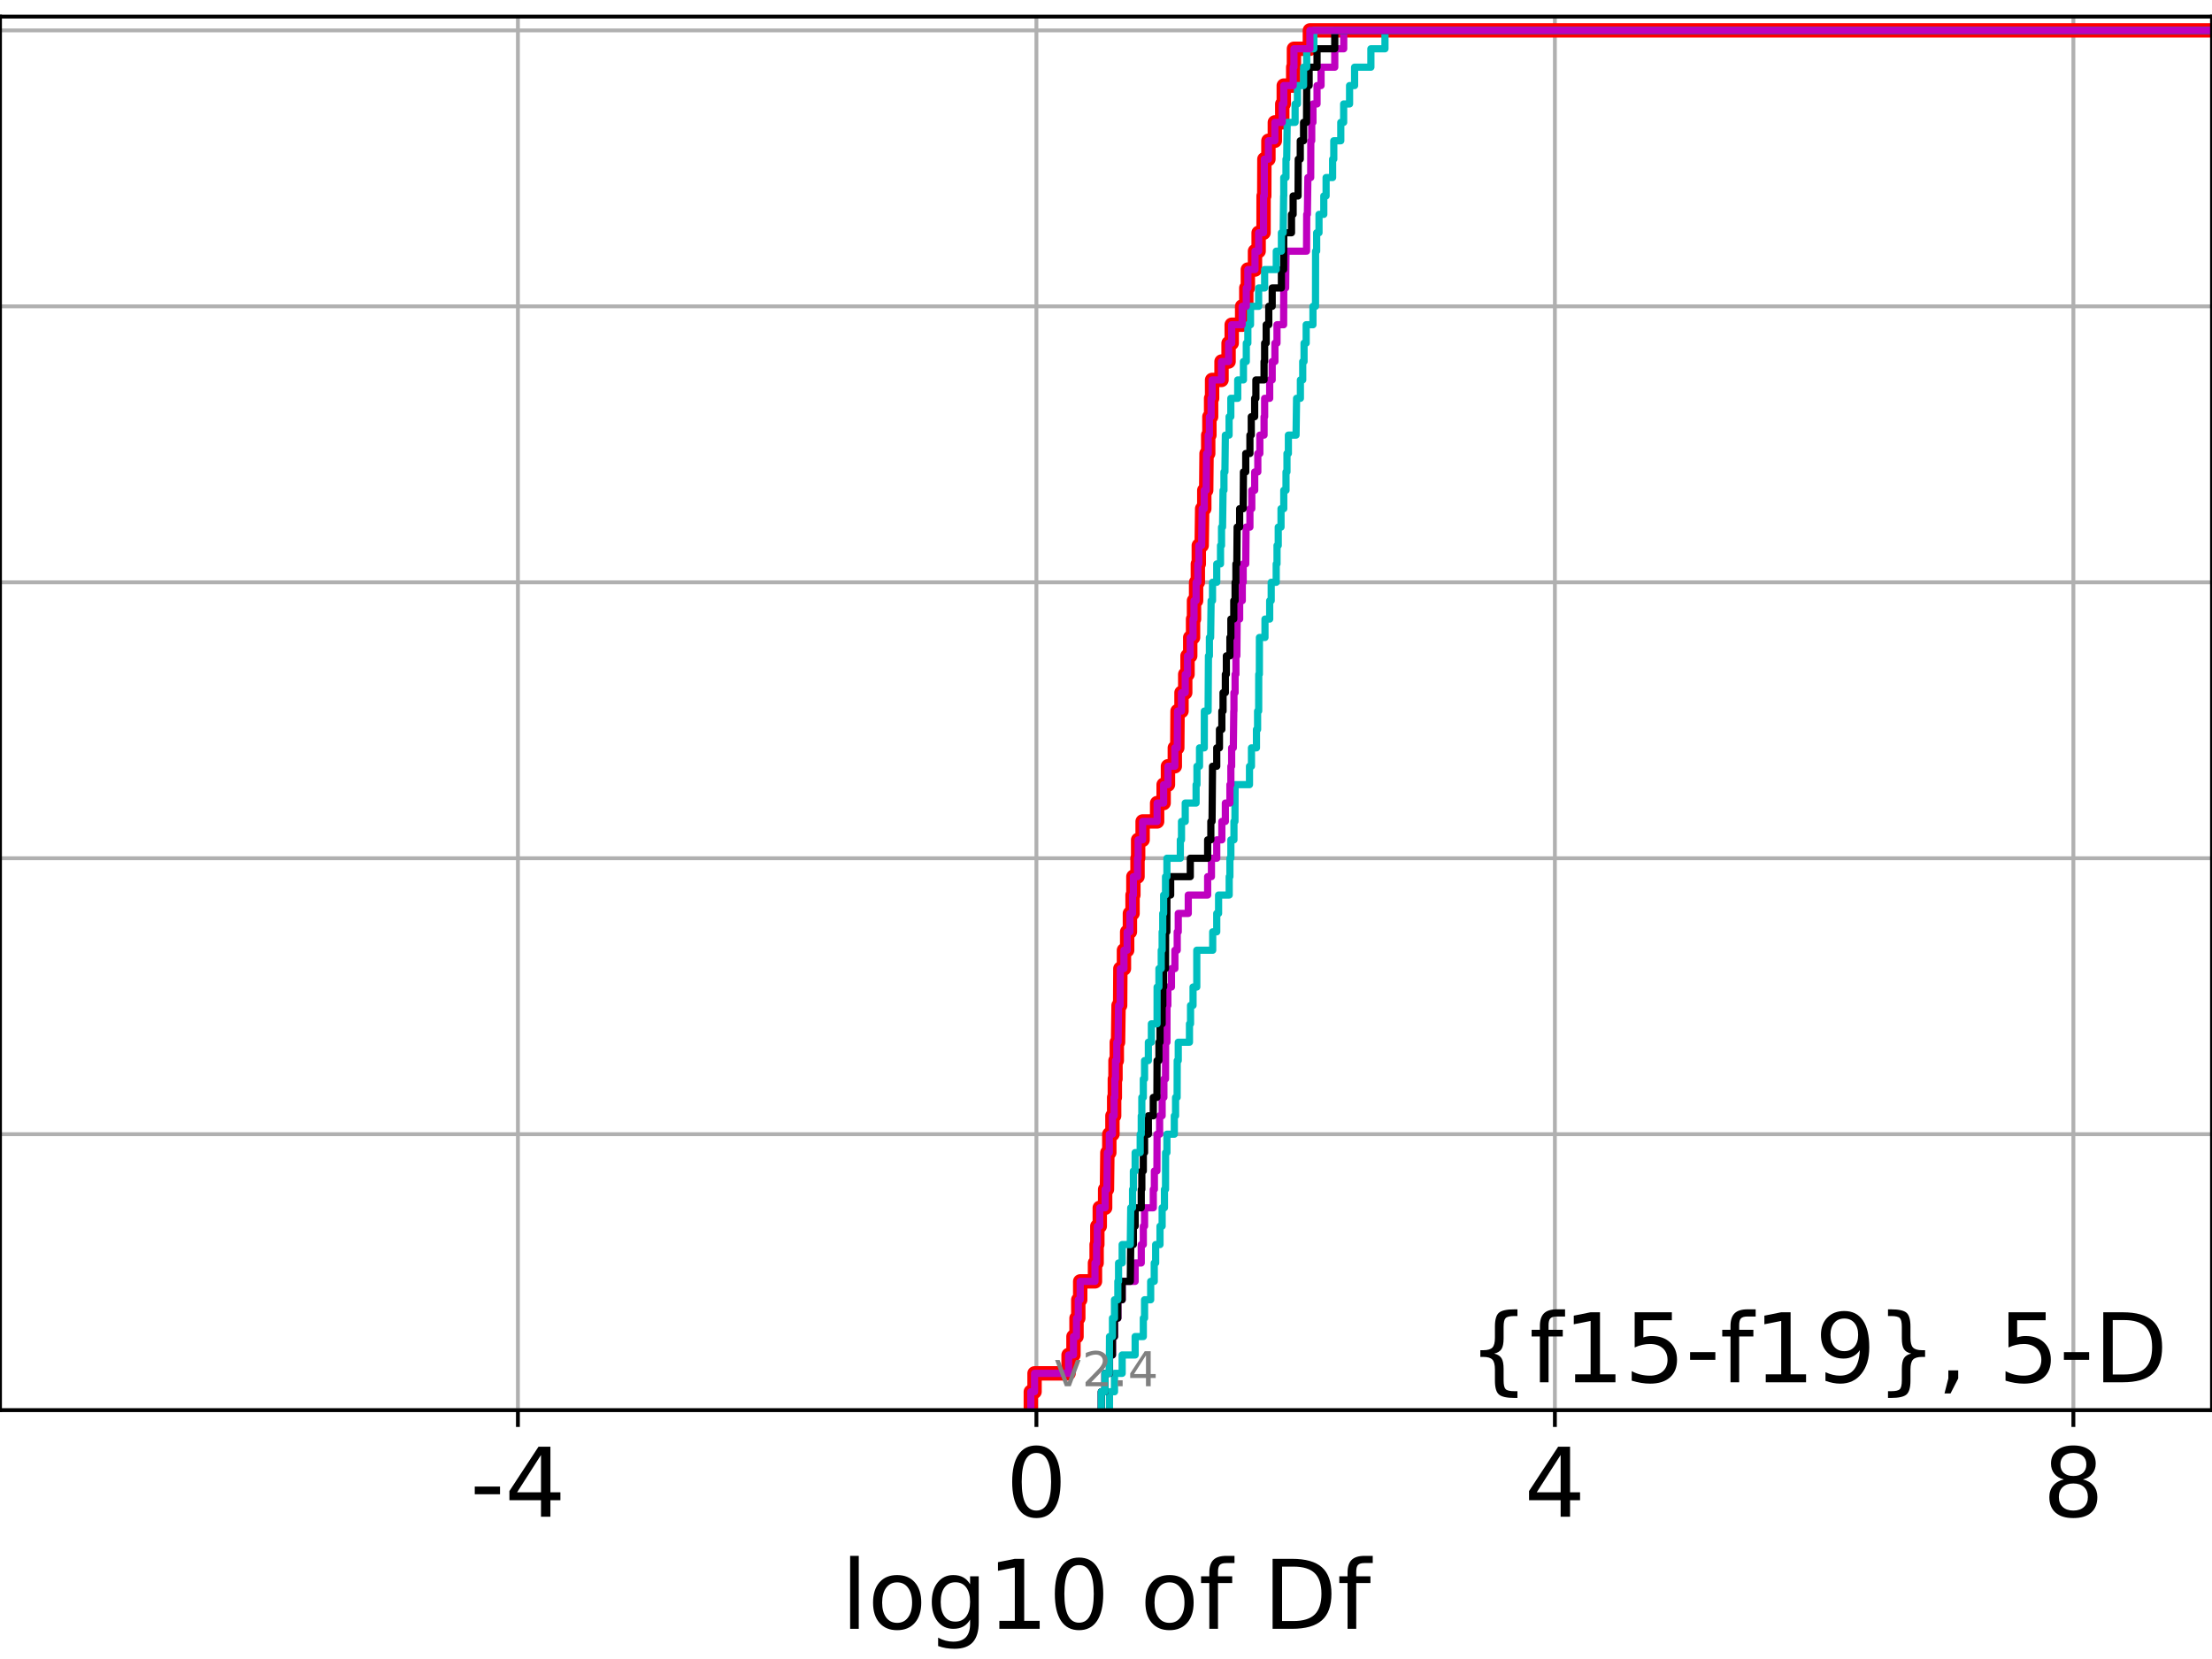 <?xml version="1.0" encoding="utf-8" standalone="no"?>
<!DOCTYPE svg PUBLIC "-//W3C//DTD SVG 1.1//EN"
  "http://www.w3.org/Graphics/SVG/1.1/DTD/svg11.dtd">
<!-- Created with matplotlib (https://matplotlib.org/) -->
<svg height="345.6pt" version="1.1" viewBox="0 0 460.8 345.6" width="460.8pt" xmlns="http://www.w3.org/2000/svg" xmlns:xlink="http://www.w3.org/1999/xlink">
 <defs>
  <style type="text/css">
*{stroke-linecap:butt;stroke-linejoin:round;}
  </style>
 </defs>
 <g id="figure_1">
  <g id="patch_1">
   <path d="M 0 345.6 
L 460.8 345.6 
L 460.8 0 
L 0 0 
z
" style="fill:#ffffff;"/>
  </g>
  <g id="axes_1">
   <g id="patch_2">
    <path d="M 0 293.76 
L 460.8 293.76 
L 460.8 3.456 
L 0 3.456 
z
" style="fill:#ffffff;"/>
   </g>
   <g id="matplotlib.axis_1">
    <g id="xtick_1">
     <g id="line2d_1">
      <path clip-path="url(#p12910ca3d2)" d="M 107.893 293.76 
L 107.893 3.456 
" style="fill:none;stroke:#b0b0b0;stroke-linecap:square;stroke-width:0.8;"/>
     </g>
     <g id="line2d_2">
      <defs>
       <path d="M 0 0 
L 0 3.5 
" id="m3139e86b76" style="stroke:#000000;stroke-width:0.8;"/>
      </defs>
      <g>
       <use style="stroke:#000000;stroke-width:0.8;" x="107.893" xlink:href="#m3139e86b76" y="293.76"/>
      </g>
     </g>
     <g id="text_1">
      <!-- -4 -->
      <defs>
       <path d="M 4.891 31.391 
L 31.203 31.391 
L 31.203 23.391 
L 4.891 23.391 
z
" id="DejaVuSans-45"/>
       <path d="M 37.797 64.312 
L 12.891 25.391 
L 37.797 25.391 
z
M 35.203 72.906 
L 47.609 72.906 
L 47.609 25.391 
L 58.016 25.391 
L 58.016 17.188 
L 47.609 17.188 
L 47.609 0 
L 37.797 0 
L 37.797 17.188 
L 4.891 17.188 
L 4.891 26.703 
z
" id="DejaVuSans-52"/>
      </defs>
      <g transform="translate(97.923 315.957)scale(0.2 -0.2)">
       <use xlink:href="#DejaVuSans-45"/>
       <use x="36.084" xlink:href="#DejaVuSans-52"/>
      </g>
     </g>
    </g>
    <g id="xtick_2">
     <g id="line2d_3">
      <path clip-path="url(#p12910ca3d2)" d="M 215.903 293.76 
L 215.903 3.456 
" style="fill:none;stroke:#b0b0b0;stroke-linecap:square;stroke-width:0.8;"/>
     </g>
     <g id="line2d_4">
      <g>
       <use style="stroke:#000000;stroke-width:0.8;" x="215.903" xlink:href="#m3139e86b76" y="293.76"/>
      </g>
     </g>
     <g id="text_2">
      <!-- 0 -->
      <defs>
       <path d="M 31.781 66.406 
Q 24.172 66.406 20.328 58.906 
Q 16.5 51.422 16.5 36.375 
Q 16.5 21.391 20.328 13.891 
Q 24.172 6.391 31.781 6.391 
Q 39.453 6.391 43.281 13.891 
Q 47.125 21.391 47.125 36.375 
Q 47.125 51.422 43.281 58.906 
Q 39.453 66.406 31.781 66.406 
z
M 31.781 74.219 
Q 44.047 74.219 50.516 64.516 
Q 56.984 54.828 56.984 36.375 
Q 56.984 17.969 50.516 8.266 
Q 44.047 -1.422 31.781 -1.422 
Q 19.531 -1.422 13.062 8.266 
Q 6.594 17.969 6.594 36.375 
Q 6.594 54.828 13.062 64.516 
Q 19.531 74.219 31.781 74.219 
z
" id="DejaVuSans-48"/>
      </defs>
      <g transform="translate(209.54 315.957)scale(0.2 -0.2)">
       <use xlink:href="#DejaVuSans-48"/>
      </g>
     </g>
    </g>
    <g id="xtick_3">
     <g id="line2d_5">
      <path clip-path="url(#p12910ca3d2)" d="M 323.913 293.76 
L 323.913 3.456 
" style="fill:none;stroke:#b0b0b0;stroke-linecap:square;stroke-width:0.8;"/>
     </g>
     <g id="line2d_6">
      <g>
       <use style="stroke:#000000;stroke-width:0.8;" x="323.913" xlink:href="#m3139e86b76" y="293.76"/>
      </g>
     </g>
     <g id="text_3">
      <!-- 4 -->
      <g transform="translate(317.55 315.957)scale(0.2 -0.2)">
       <use xlink:href="#DejaVuSans-52"/>
      </g>
     </g>
    </g>
    <g id="xtick_4">
     <g id="line2d_7">
      <path clip-path="url(#p12910ca3d2)" d="M 431.922 293.76 
L 431.922 3.456 
" style="fill:none;stroke:#b0b0b0;stroke-linecap:square;stroke-width:0.8;"/>
     </g>
     <g id="line2d_8">
      <g>
       <use style="stroke:#000000;stroke-width:0.8;" x="431.922" xlink:href="#m3139e86b76" y="293.76"/>
      </g>
     </g>
     <g id="text_4">
      <!-- 8 -->
      <defs>
       <path d="M 31.781 34.625 
Q 24.75 34.625 20.719 30.859 
Q 16.703 27.094 16.703 20.516 
Q 16.703 13.922 20.719 10.156 
Q 24.75 6.391 31.781 6.391 
Q 38.812 6.391 42.859 10.172 
Q 46.922 13.969 46.922 20.516 
Q 46.922 27.094 42.891 30.859 
Q 38.875 34.625 31.781 34.625 
z
M 21.922 38.812 
Q 15.578 40.375 12.031 44.719 
Q 8.5 49.078 8.5 55.328 
Q 8.5 64.062 14.719 69.141 
Q 20.953 74.219 31.781 74.219 
Q 42.672 74.219 48.875 69.141 
Q 55.078 64.062 55.078 55.328 
Q 55.078 49.078 51.531 44.719 
Q 48 40.375 41.703 38.812 
Q 48.828 37.156 52.797 32.312 
Q 56.781 27.484 56.781 20.516 
Q 56.781 9.906 50.312 4.234 
Q 43.844 -1.422 31.781 -1.422 
Q 19.734 -1.422 13.25 4.234 
Q 6.781 9.906 6.781 20.516 
Q 6.781 27.484 10.781 32.312 
Q 14.797 37.156 21.922 38.812 
z
M 18.312 54.391 
Q 18.312 48.734 21.844 45.562 
Q 25.391 42.391 31.781 42.391 
Q 38.141 42.391 41.719 45.562 
Q 45.312 48.734 45.312 54.391 
Q 45.312 60.062 41.719 63.234 
Q 38.141 66.406 31.781 66.406 
Q 25.391 66.406 21.844 63.234 
Q 18.312 60.062 18.312 54.391 
z
" id="DejaVuSans-56"/>
      </defs>
      <g transform="translate(425.56 315.957)scale(0.2 -0.2)">
       <use xlink:href="#DejaVuSans-56"/>
      </g>
     </g>
    </g>
    <g id="text_5">
     <!-- log10 of Df -->
     <defs>
      <path d="M 9.422 75.984 
L 18.406 75.984 
L 18.406 0 
L 9.422 0 
z
" id="DejaVuSans-108"/>
      <path d="M 30.609 48.391 
Q 23.391 48.391 19.188 42.75 
Q 14.984 37.109 14.984 27.297 
Q 14.984 17.484 19.156 11.844 
Q 23.344 6.203 30.609 6.203 
Q 37.797 6.203 41.984 11.859 
Q 46.188 17.531 46.188 27.297 
Q 46.188 37.016 41.984 42.703 
Q 37.797 48.391 30.609 48.391 
z
M 30.609 56 
Q 42.328 56 49.016 48.375 
Q 55.719 40.766 55.719 27.297 
Q 55.719 13.875 49.016 6.219 
Q 42.328 -1.422 30.609 -1.422 
Q 18.844 -1.422 12.172 6.219 
Q 5.516 13.875 5.516 27.297 
Q 5.516 40.766 12.172 48.375 
Q 18.844 56 30.609 56 
z
" id="DejaVuSans-111"/>
      <path d="M 45.406 27.984 
Q 45.406 37.75 41.375 43.109 
Q 37.359 48.484 30.078 48.484 
Q 22.859 48.484 18.828 43.109 
Q 14.797 37.75 14.797 27.984 
Q 14.797 18.266 18.828 12.891 
Q 22.859 7.516 30.078 7.516 
Q 37.359 7.516 41.375 12.891 
Q 45.406 18.266 45.406 27.984 
z
M 54.391 6.781 
Q 54.391 -7.172 48.188 -13.984 
Q 42 -20.797 29.203 -20.797 
Q 24.469 -20.797 20.266 -20.094 
Q 16.062 -19.391 12.109 -17.922 
L 12.109 -9.188 
Q 16.062 -11.328 19.922 -12.344 
Q 23.781 -13.375 27.781 -13.375 
Q 36.625 -13.375 41.016 -8.766 
Q 45.406 -4.156 45.406 5.172 
L 45.406 9.625 
Q 42.625 4.781 38.281 2.391 
Q 33.938 0 27.875 0 
Q 17.828 0 11.672 7.656 
Q 5.516 15.328 5.516 27.984 
Q 5.516 40.672 11.672 48.328 
Q 17.828 56 27.875 56 
Q 33.938 56 38.281 53.609 
Q 42.625 51.219 45.406 46.391 
L 45.406 54.688 
L 54.391 54.688 
z
" id="DejaVuSans-103"/>
      <path d="M 12.406 8.297 
L 28.516 8.297 
L 28.516 63.922 
L 10.984 60.406 
L 10.984 69.391 
L 28.422 72.906 
L 38.281 72.906 
L 38.281 8.297 
L 54.391 8.297 
L 54.391 0 
L 12.406 0 
z
" id="DejaVuSans-49"/>
      <path id="DejaVuSans-32"/>
      <path d="M 37.109 75.984 
L 37.109 68.5 
L 28.516 68.5 
Q 23.688 68.5 21.797 66.547 
Q 19.922 64.594 19.922 59.516 
L 19.922 54.688 
L 34.719 54.688 
L 34.719 47.703 
L 19.922 47.703 
L 19.922 0 
L 10.891 0 
L 10.891 47.703 
L 2.297 47.703 
L 2.297 54.688 
L 10.891 54.688 
L 10.891 58.5 
Q 10.891 67.625 15.141 71.797 
Q 19.391 75.984 28.609 75.984 
z
" id="DejaVuSans-102"/>
      <path d="M 19.672 64.797 
L 19.672 8.109 
L 31.594 8.109 
Q 46.688 8.109 53.688 14.938 
Q 60.688 21.781 60.688 36.531 
Q 60.688 51.172 53.688 57.984 
Q 46.688 64.797 31.594 64.797 
z
M 9.812 72.906 
L 30.078 72.906 
Q 51.266 72.906 61.172 64.094 
Q 71.094 55.281 71.094 36.531 
Q 71.094 17.672 61.125 8.828 
Q 51.172 0 30.078 0 
L 9.812 0 
z
" id="DejaVuSans-68"/>
     </defs>
     <g transform="translate(175.214 339.313)scale(0.2 -0.2)">
      <use xlink:href="#DejaVuSans-108"/>
      <use x="27.783" xlink:href="#DejaVuSans-111"/>
      <use x="88.965" xlink:href="#DejaVuSans-103"/>
      <use x="152.441" xlink:href="#DejaVuSans-49"/>
      <use x="216.064" xlink:href="#DejaVuSans-48"/>
      <use x="279.688" xlink:href="#DejaVuSans-32"/>
      <use x="311.475" xlink:href="#DejaVuSans-111"/>
      <use x="372.656" xlink:href="#DejaVuSans-102"/>
      <use x="407.861" xlink:href="#DejaVuSans-32"/>
      <use x="439.648" xlink:href="#DejaVuSans-68"/>
      <use x="516.65" xlink:href="#DejaVuSans-102"/>
     </g>
    </g>
   </g>
   <g id="matplotlib.axis_2">
    <g id="ytick_1">
     <g id="line2d_9">
      <path clip-path="url(#p12910ca3d2)" d="M 0 293.76 
L 460.8 293.76 
" style="fill:none;stroke:#b0b0b0;stroke-linecap:square;stroke-width:0.8;"/>
     </g>
     <g id="line2d_10">
      <defs>
       <path d="M 0 0 
L -3.5 0 
" id="mb75af59ee2" style="stroke:#000000;stroke-width:0.8;"/>
      </defs>
      <g>
       <use style="stroke:#000000;stroke-width:0.8;" x="0" xlink:href="#mb75af59ee2" y="293.76"/>
      </g>
     </g>
    </g>
    <g id="ytick_2">
     <g id="line2d_11">
      <path clip-path="url(#p12910ca3d2)" d="M 0 236.274 
L 460.8 236.274 
" style="fill:none;stroke:#b0b0b0;stroke-linecap:square;stroke-width:0.8;"/>
     </g>
     <g id="line2d_12">
      <g>
       <use style="stroke:#000000;stroke-width:0.8;" x="0" xlink:href="#mb75af59ee2" y="236.274"/>
      </g>
     </g>
    </g>
    <g id="ytick_3">
     <g id="line2d_13">
      <path clip-path="url(#p12910ca3d2)" d="M 0 178.788 
L 460.8 178.788 
" style="fill:none;stroke:#b0b0b0;stroke-linecap:square;stroke-width:0.8;"/>
     </g>
     <g id="line2d_14">
      <g>
       <use style="stroke:#000000;stroke-width:0.8;" x="0" xlink:href="#mb75af59ee2" y="178.788"/>
      </g>
     </g>
    </g>
    <g id="ytick_4">
     <g id="line2d_15">
      <path clip-path="url(#p12910ca3d2)" d="M 0 121.302 
L 460.8 121.302 
" style="fill:none;stroke:#b0b0b0;stroke-linecap:square;stroke-width:0.8;"/>
     </g>
     <g id="line2d_16">
      <g>
       <use style="stroke:#000000;stroke-width:0.8;" x="0" xlink:href="#mb75af59ee2" y="121.302"/>
      </g>
     </g>
    </g>
    <g id="ytick_5">
     <g id="line2d_17">
      <path clip-path="url(#p12910ca3d2)" d="M 0 63.816 
L 460.8 63.816 
" style="fill:none;stroke:#b0b0b0;stroke-linecap:square;stroke-width:0.8;"/>
     </g>
     <g id="line2d_18">
      <g>
       <use style="stroke:#000000;stroke-width:0.8;" x="0" xlink:href="#mb75af59ee2" y="63.816"/>
      </g>
     </g>
    </g>
    <g id="ytick_6">
     <g id="line2d_19">
      <path clip-path="url(#p12910ca3d2)" d="M 0 6.33 
L 460.8 6.33 
" style="fill:none;stroke:#b0b0b0;stroke-linecap:square;stroke-width:0.8;"/>
     </g>
     <g id="line2d_20">
      <g>
       <use style="stroke:#000000;stroke-width:0.8;" x="0" xlink:href="#mb75af59ee2" y="6.33"/>
      </g>
     </g>
    </g>
   </g>
   <g id="line2d_21">
    <path clip-path="url(#p12910ca3d2)" d="M 214.74 293.76 
L 214.74 289.928 
L 215.516 289.928 
L 215.516 286.095 
L 222.605 286.095 
L 222.605 282.263 
L 223.624 282.263 
L 223.624 278.43 
L 224.258 278.43 
L 224.258 274.598 
L 224.628 274.598 
L 224.628 270.766 
L 225.027 270.766 
L 225.027 266.933 
L 228.104 266.933 
L 228.104 263.101 
L 228.447 263.101 
L 228.447 259.268 
L 228.595 259.268 
L 228.595 255.436 
L 229.102 255.436 
L 229.102 251.604 
L 230.22 251.604 
L 230.22 247.771 
L 230.598 247.771 
L 230.687 240.106 
L 231.09 240.106 
L 231.09 236.274 
L 231.739 236.274 
L 231.739 232.442 
L 232.1 232.442 
L 232.1 228.609 
L 232.242 228.609 
L 232.242 224.777 
L 232.378 224.777 
L 232.378 220.944 
L 232.652 220.944 
L 232.652 217.112 
L 232.911 217.112 
L 233.017 209.447 
L 233.345 209.447 
L 233.394 201.782 
L 234.138 201.782 
L 234.138 197.95 
L 234.808 197.95 
L 234.808 194.118 
L 235.381 194.118 
L 235.381 190.285 
L 235.931 190.285 
L 235.931 186.453 
L 236.104 186.453 
L 236.104 182.621 
L 236.965 182.621 
L 236.965 178.788 
L 237.095 178.788 
L 237.095 174.956 
L 238.029 174.956 
L 238.029 171.123 
L 241.052 171.123 
L 241.052 167.291 
L 242.405 167.291 
L 242.405 163.459 
L 243.307 163.459 
L 243.307 159.626 
L 244.736 159.626 
L 244.736 155.794 
L 245.249 155.794 
L 245.307 148.129 
L 246.128 148.129 
L 246.128 144.297 
L 246.905 144.297 
L 246.905 140.464 
L 247.384 140.464 
L 247.384 136.632 
L 247.946 136.632 
L 247.946 132.799 
L 248.534 132.799 
L 248.534 128.967 
L 248.733 128.967 
L 248.733 125.135 
L 249.168 125.135 
L 249.168 121.302 
L 249.534 121.302 
L 249.534 117.47 
L 249.731 117.47 
L 249.731 113.637 
L 250.329 113.637 
L 250.433 105.973 
L 250.874 105.973 
L 250.874 102.14 
L 251.273 102.14 
L 251.346 94.475 
L 251.694 94.475 
L 251.694 90.643 
L 251.94 90.643 
L 251.94 86.811 
L 252.296 86.811 
L 252.296 82.978 
L 252.501 82.978 
L 252.501 79.146 
L 254.467 79.146 
L 254.467 75.313 
L 255.936 75.313 
L 255.936 71.481 
L 256.586 71.481 
L 256.586 67.649 
L 258.764 67.649 
L 258.764 63.816 
L 259.628 63.816 
L 259.628 59.984 
L 259.951 59.984 
L 259.951 56.151 
L 261.437 56.151 
L 261.437 52.319 
L 262.196 52.319 
L 262.196 48.487 
L 263.218 48.487 
L 263.229 40.822 
L 263.367 40.822 
L 263.394 33.157 
L 264.234 33.157 
L 264.234 29.325 
L 265.573 29.325 
L 265.573 25.492 
L 267.119 25.492 
L 267.119 21.66 
L 267.432 21.66 
L 267.432 17.827 
L 269.4 17.827 
L 269.4 13.995 
L 269.552 13.995 
L 269.552 10.163 
L 272.872 10.163 
L 272.872 6.33 
L 272.872 6.33 
L 460.8 6.33 
L 460.8 6.33 
" style="fill:none;stroke:#ff0000;stroke-linecap:square;stroke-width:3;"/>
   </g>
   <g id="line2d_22">
    <path clip-path="url(#p12910ca3d2)" d="M 231.131 293.76 
L 231.131 289.928 
L 232.168 289.928 
L 232.168 286.095 
L 233.768 286.095 
L 233.768 282.263 
L 236.472 282.263 
L 236.472 278.43 
L 238.174 278.43 
L 238.174 274.598 
L 238.434 274.598 
L 238.434 270.766 
L 239.706 270.766 
L 239.706 266.933 
L 240.45 266.933 
L 240.45 263.101 
L 240.744 263.101 
L 240.744 259.268 
L 241.65 259.268 
L 241.65 255.436 
L 242.094 255.436 
L 242.094 251.604 
L 242.575 251.604 
L 242.575 247.771 
L 242.799 247.771 
L 242.817 240.106 
L 243.093 240.106 
L 243.093 236.274 
L 244.631 236.274 
L 244.631 232.442 
L 244.894 232.442 
L 244.894 228.609 
L 245.217 228.609 
L 245.235 220.944 
L 245.452 220.944 
L 245.452 217.112 
L 247.789 217.112 
L 247.789 213.28 
L 248.011 213.28 
L 248.011 209.447 
L 248.531 209.447 
L 248.531 205.615 
L 249.312 205.615 
L 249.314 197.95 
L 252.628 197.95 
L 252.628 194.118 
L 253.469 194.118 
L 253.469 190.285 
L 253.853 190.285 
L 253.853 186.453 
L 256.064 186.453 
L 256.064 182.621 
L 256.211 182.621 
L 256.211 178.788 
L 256.413 178.788 
L 256.413 174.956 
L 257.055 174.956 
L 257.055 171.123 
L 257.262 171.123 
L 257.293 163.459 
L 260.292 163.459 
L 260.292 159.626 
L 260.701 159.626 
L 260.701 155.794 
L 261.746 155.794 
L 261.746 151.961 
L 261.979 151.961 
L 261.979 148.129 
L 262.206 148.129 
L 262.219 140.464 
L 262.348 140.464 
L 262.359 132.799 
L 263.519 132.799 
L 263.519 128.967 
L 264.499 128.967 
L 264.499 125.135 
L 264.815 125.135 
L 264.815 121.302 
L 265.858 121.302 
L 265.858 117.47 
L 266.028 117.47 
L 266.028 113.637 
L 266.282 113.637 
L 266.282 109.805 
L 266.859 109.805 
L 266.859 105.973 
L 267.432 105.973 
L 267.432 102.14 
L 267.9 102.14 
L 267.9 98.308 
L 268.1 98.308 
L 268.1 94.475 
L 268.394 94.475 
L 268.394 90.643 
L 269.992 90.643 
L 270.101 82.978 
L 270.896 82.978 
L 270.896 79.146 
L 271.38 79.146 
L 271.38 75.313 
L 271.659 75.313 
L 271.659 71.481 
L 272.102 71.481 
L 272.102 67.649 
L 273.513 67.649 
L 273.513 63.816 
L 274.043 63.816 
L 274.061 52.319 
L 274.283 52.319 
L 274.283 48.487 
L 274.773 48.487 
L 274.773 44.654 
L 275.77 44.654 
L 275.77 40.822 
L 276.251 40.822 
L 276.251 36.989 
L 277.607 36.989 
L 277.607 33.157 
L 277.853 33.157 
L 277.853 29.325 
L 279.31 29.325 
L 279.31 25.492 
L 279.909 25.492 
L 279.909 21.66 
L 281.14 21.66 
L 281.14 17.827 
L 282.185 17.827 
L 282.185 13.995 
L 285.582 13.995 
L 285.582 10.163 
L 288.514 10.163 
L 288.514 6.33 
L 288.514 6.33 
L 460.8 6.33 
L 460.8 6.33 
" style="fill:none;stroke:#00bfbf;stroke-linecap:square;stroke-width:1.5;"/>
   </g>
   <g id="line2d_23">
    <path clip-path="url(#p12910ca3d2)" d="M 229.423 293.76 
L 229.423 289.928 
L 230.189 289.928 
L 230.189 286.095 
L 231.131 286.095 
L 231.131 282.263 
L 231.745 282.263 
L 231.745 278.43 
L 232.168 278.43 
L 232.168 274.598 
L 232.865 274.598 
L 232.865 270.766 
L 233.768 270.766 
L 233.768 266.933 
L 236.472 266.933 
L 236.472 263.101 
L 237.745 263.101 
L 237.745 259.268 
L 238.174 259.268 
L 238.174 255.436 
L 238.434 255.436 
L 238.434 251.604 
L 240.251 251.604 
L 240.251 247.771 
L 240.478 247.771 
L 240.478 243.939 
L 241.005 243.939 
L 241.039 236.274 
L 241.57 236.274 
L 241.57 232.442 
L 242.094 232.442 
L 242.094 228.609 
L 242.461 228.609 
L 242.461 224.777 
L 242.799 224.777 
L 242.817 217.112 
L 243.093 217.112 
L 243.11 209.447 
L 243.286 209.447 
L 243.286 205.615 
L 244.034 205.615 
L 244.034 201.782 
L 244.751 201.782 
L 244.751 197.95 
L 245.235 197.95 
L 245.235 194.118 
L 245.452 194.118 
L 245.452 190.285 
L 247.539 190.285 
L 247.539 186.453 
L 251.576 186.453 
L 251.576 182.621 
L 252.366 182.621 
L 252.366 178.788 
L 253.469 178.788 
L 253.469 174.956 
L 254.532 174.956 
L 254.532 171.123 
L 255.264 171.123 
L 255.264 167.291 
L 256.211 167.291 
L 256.211 163.459 
L 256.413 163.459 
L 256.413 159.626 
L 256.575 159.626 
L 256.575 155.794 
L 256.926 155.794 
L 257.019 148.129 
L 257.055 148.129 
L 257.055 144.297 
L 257.293 144.297 
L 257.293 140.464 
L 257.465 140.464 
L 257.465 136.632 
L 257.656 136.632 
L 257.718 128.967 
L 258.24 128.967 
L 258.24 125.135 
L 258.79 125.135 
L 258.79 121.302 
L 258.976 121.302 
L 258.976 117.47 
L 259.51 117.47 
L 259.579 109.805 
L 260.381 109.805 
L 260.381 105.973 
L 260.77 105.973 
L 260.77 102.14 
L 261.377 102.14 
L 261.377 98.308 
L 262.025 98.308 
L 262.025 94.475 
L 262.448 94.475 
L 262.448 90.643 
L 263.328 90.643 
L 263.328 86.811 
L 263.447 86.811 
L 263.447 82.978 
L 264.499 82.978 
L 264.499 79.146 
L 265.019 79.146 
L 265.019 75.313 
L 265.59 75.313 
L 265.59 71.481 
L 266.021 71.481 
L 266.021 67.649 
L 267.402 67.649 
L 267.432 59.984 
L 267.822 59.984 
L 267.9 52.319 
L 272.178 52.319 
L 272.211 44.654 
L 272.35 44.654 
L 272.455 36.989 
L 273.044 36.989 
L 273.065 29.325 
L 273.255 29.325 
L 273.255 25.492 
L 273.513 25.492 
L 273.513 21.66 
L 274.364 21.66 
L 274.364 17.827 
L 275.199 17.827 
L 275.199 13.995 
L 278.057 13.995 
L 278.057 10.163 
L 279.923 10.163 
L 279.923 6.33 
L 279.923 6.33 
L 460.8 6.33 
L 460.8 6.33 
" style="fill:none;stroke:#bf00bf;stroke-linecap:square;stroke-width:1.5;"/>
   </g>
   <g id="line2d_24">
    <path clip-path="url(#p12910ca3d2)" d="M 229.423 293.76 
L 229.423 289.928 
L 230.189 289.928 
L 230.189 286.095 
L 231.131 286.095 
L 231.131 282.263 
L 231.745 282.263 
L 231.745 278.43 
L 232.168 278.43 
L 232.168 274.598 
L 232.865 274.598 
L 232.865 270.766 
L 233.768 270.766 
L 233.768 266.933 
L 235.46 266.933 
L 235.554 259.268 
L 236.104 259.268 
L 236.104 255.436 
L 236.472 255.436 
L 236.472 251.604 
L 237.745 251.604 
L 237.745 247.771 
L 237.863 247.771 
L 237.863 243.939 
L 238.174 243.939 
L 238.174 240.106 
L 238.434 240.106 
L 238.434 236.274 
L 239.224 236.274 
L 239.224 232.442 
L 240.251 232.442 
L 240.251 228.609 
L 241.005 228.609 
L 241.039 220.944 
L 241.427 220.944 
L 241.427 217.112 
L 241.658 217.112 
L 241.658 213.28 
L 242.094 213.28 
L 242.094 209.447 
L 242.233 209.447 
L 242.233 205.615 
L 242.405 205.615 
L 242.405 201.782 
L 242.799 201.782 
L 242.817 194.118 
L 243.073 194.118 
L 243.093 186.453 
L 243.87 186.453 
L 243.87 182.621 
L 247.959 182.621 
L 247.959 178.788 
L 251.576 178.788 
L 251.576 174.956 
L 252.24 174.956 
L 252.24 171.123 
L 252.494 171.123 
L 252.589 159.626 
L 253.469 159.626 
L 253.469 155.794 
L 254.036 155.794 
L 254.036 151.961 
L 254.532 151.961 
L 254.532 148.129 
L 254.784 148.129 
L 254.784 144.297 
L 255.264 144.297 
L 255.264 140.464 
L 255.474 140.464 
L 255.474 136.632 
L 256.211 136.632 
L 256.211 132.799 
L 256.413 132.799 
L 256.413 128.967 
L 257.019 128.967 
L 257.019 125.135 
L 257.293 125.135 
L 257.293 121.302 
L 257.465 121.302 
L 257.465 117.47 
L 257.656 117.47 
L 257.718 109.805 
L 258.24 109.805 
L 258.24 105.973 
L 258.976 105.973 
L 259.031 98.308 
L 259.51 98.308 
L 259.51 94.475 
L 260.381 94.475 
L 260.381 90.643 
L 260.661 90.643 
L 260.661 86.811 
L 261.368 86.811 
L 261.368 82.978 
L 261.624 82.978 
L 261.624 79.146 
L 263.328 79.146 
L 263.328 75.313 
L 263.447 75.313 
L 263.447 71.481 
L 263.771 71.481 
L 263.771 67.649 
L 264.307 67.649 
L 264.307 63.816 
L 265.019 63.816 
L 265.019 59.984 
L 266.941 59.984 
L 266.941 56.151 
L 267.402 56.151 
L 267.432 48.487 
L 269.045 48.487 
L 269.045 44.654 
L 269.382 44.654 
L 269.382 40.822 
L 270.41 40.822 
L 270.447 33.157 
L 270.87 33.157 
L 270.87 29.325 
L 271.559 29.325 
L 271.559 25.492 
L 272.178 25.492 
L 272.211 17.827 
L 272.716 17.827 
L 272.716 13.995 
L 274.364 13.995 
L 274.364 10.163 
L 278.057 10.163 
L 278.057 6.33 
L 278.057 6.33 
L 460.8 6.33 
L 460.8 6.33 
" style="fill:none;stroke:#000000;stroke-linecap:square;stroke-width:1.5;"/>
   </g>
   <g id="line2d_25">
    <path clip-path="url(#p12910ca3d2)" d="M 229.423 293.76 
L 229.423 289.928 
L 230.189 289.928 
L 230.189 286.095 
L 231.09 286.095 
L 231.131 278.43 
L 231.745 278.43 
L 231.745 274.598 
L 232.168 274.598 
L 232.168 270.766 
L 232.865 270.766 
L 232.865 266.933 
L 233.017 266.933 
L 233.017 263.101 
L 233.768 263.101 
L 233.768 259.268 
L 235.46 259.268 
L 235.554 251.604 
L 235.931 251.604 
L 235.931 247.771 
L 236.104 247.771 
L 236.104 243.939 
L 236.472 243.939 
L 236.472 240.106 
L 237.523 240.106 
L 237.523 236.274 
L 237.745 236.274 
L 237.745 232.442 
L 237.863 232.442 
L 237.863 228.609 
L 238.174 228.609 
L 238.174 224.777 
L 238.434 224.777 
L 238.434 220.944 
L 239.224 220.944 
L 239.224 217.112 
L 239.853 217.112 
L 239.853 213.28 
L 241.039 213.28 
L 241.046 205.615 
L 241.427 205.615 
L 241.427 201.782 
L 241.907 201.782 
L 241.907 197.95 
L 242.094 197.95 
L 242.094 194.118 
L 242.219 194.118 
L 242.219 190.285 
L 242.405 190.285 
L 242.405 186.453 
L 242.799 186.453 
L 242.799 182.621 
L 243.093 182.621 
L 243.093 178.788 
L 245.885 178.788 
L 245.885 174.956 
L 246.128 174.956 
L 246.128 171.123 
L 246.905 171.123 
L 246.905 167.291 
L 249.168 167.291 
L 249.168 163.459 
L 249.349 163.459 
L 249.349 159.626 
L 249.883 159.626 
L 249.883 155.794 
L 250.874 155.794 
L 250.889 148.129 
L 251.672 148.129 
L 251.742 136.632 
L 251.94 136.632 
L 251.94 132.799 
L 252.195 132.799 
L 252.296 125.135 
L 252.589 125.135 
L 252.589 121.302 
L 253.469 121.302 
L 253.469 117.47 
L 254.256 117.47 
L 254.256 113.637 
L 254.467 113.637 
L 254.467 109.805 
L 254.679 109.805 
L 254.784 102.14 
L 254.973 102.14 
L 254.973 98.308 
L 255.175 98.308 
L 255.264 90.643 
L 256.041 90.643 
L 256.041 86.811 
L 256.402 86.811 
L 256.402 82.978 
L 257.841 82.978 
L 257.841 79.146 
L 259.031 79.146 
L 259.031 75.313 
L 259.628 75.313 
L 259.628 71.481 
L 259.951 71.481 
L 259.951 67.649 
L 260.506 67.649 
L 260.506 63.816 
L 262.196 63.816 
L 262.196 59.984 
L 263.447 59.984 
L 263.447 56.151 
L 265.871 56.151 
L 265.871 52.319 
L 266.941 52.319 
L 266.941 48.487 
L 267.313 48.487 
L 267.402 40.822 
L 267.432 40.822 
L 267.432 36.989 
L 267.895 36.989 
L 267.895 33.157 
L 268.042 33.157 
L 268.145 25.492 
L 269.794 25.492 
L 269.794 21.66 
L 270.278 21.66 
L 270.278 17.827 
L 271.559 17.827 
L 271.559 13.995 
L 272.211 13.995 
L 272.211 10.163 
L 273.696 10.163 
L 273.696 6.33 
L 273.696 6.33 
L 460.8 6.33 
L 460.8 6.33 
" style="fill:none;stroke:#00bfbf;stroke-linecap:square;stroke-width:1.5;"/>
   </g>
   <g id="line2d_26">
    <path clip-path="url(#p12910ca3d2)" d="M 214.74 293.76 
L 214.74 289.928 
L 215.516 289.928 
L 215.516 286.095 
L 222.605 286.095 
L 222.605 282.263 
L 223.624 282.263 
L 223.624 278.43 
L 224.258 278.43 
L 224.258 274.598 
L 224.628 274.598 
L 224.628 270.766 
L 225.027 270.766 
L 225.027 266.933 
L 228.104 266.933 
L 228.104 263.101 
L 228.447 263.101 
L 228.447 259.268 
L 228.595 259.268 
L 228.595 255.436 
L 229.102 255.436 
L 229.102 251.604 
L 230.22 251.604 
L 230.22 247.771 
L 230.598 247.771 
L 230.687 240.106 
L 231.09 240.106 
L 231.09 236.274 
L 231.739 236.274 
L 231.739 232.442 
L 232.1 232.442 
L 232.1 228.609 
L 232.242 228.609 
L 232.242 224.777 
L 232.378 224.777 
L 232.378 220.944 
L 232.652 220.944 
L 232.652 217.112 
L 232.911 217.112 
L 233.017 209.447 
L 233.345 209.447 
L 233.394 201.782 
L 234.138 201.782 
L 234.138 197.95 
L 234.808 197.95 
L 234.808 194.118 
L 235.381 194.118 
L 235.381 190.285 
L 235.931 190.285 
L 235.931 186.453 
L 236.104 186.453 
L 236.104 182.621 
L 236.965 182.621 
L 236.965 178.788 
L 237.095 178.788 
L 237.095 174.956 
L 238.029 174.956 
L 238.029 171.123 
L 241.052 171.123 
L 241.052 167.291 
L 242.405 167.291 
L 242.405 163.459 
L 243.307 163.459 
L 243.307 159.626 
L 244.736 159.626 
L 244.736 155.794 
L 245.249 155.794 
L 245.307 148.129 
L 246.128 148.129 
L 246.128 144.297 
L 246.905 144.297 
L 246.905 140.464 
L 247.384 140.464 
L 247.384 136.632 
L 247.946 136.632 
L 247.946 132.799 
L 248.534 132.799 
L 248.534 128.967 
L 248.733 128.967 
L 248.733 125.135 
L 249.168 125.135 
L 249.168 121.302 
L 249.534 121.302 
L 249.534 117.47 
L 249.731 117.47 
L 249.731 113.637 
L 250.329 113.637 
L 250.433 105.973 
L 250.874 105.973 
L 250.874 102.14 
L 251.273 102.14 
L 251.346 94.475 
L 251.694 94.475 
L 251.694 90.643 
L 251.94 90.643 
L 251.94 86.811 
L 252.296 86.811 
L 252.296 82.978 
L 252.501 82.978 
L 252.501 79.146 
L 254.467 79.146 
L 254.467 75.313 
L 255.936 75.313 
L 255.936 71.481 
L 256.586 71.481 
L 256.586 67.649 
L 258.764 67.649 
L 258.764 63.816 
L 259.628 63.816 
L 259.628 59.984 
L 259.951 59.984 
L 259.951 56.151 
L 261.437 56.151 
L 261.437 52.319 
L 262.196 52.319 
L 262.196 48.487 
L 263.218 48.487 
L 263.229 40.822 
L 263.367 40.822 
L 263.394 33.157 
L 264.234 33.157 
L 264.234 29.325 
L 265.573 29.325 
L 265.573 25.492 
L 267.119 25.492 
L 267.119 21.66 
L 267.432 21.66 
L 267.432 17.827 
L 269.4 17.827 
L 269.4 13.995 
L 269.552 13.995 
L 269.552 10.163 
L 272.872 10.163 
L 272.872 6.33 
L 272.872 6.33 
L 460.8 6.33 
L 460.8 6.33 
" style="fill:none;stroke:#bf00bf;stroke-linecap:square;stroke-width:1.5;"/>
   </g>
   <g id="patch_3">
    <path d="M 0 293.76 
L 0 3.456 
" style="fill:none;stroke:#000000;stroke-linecap:square;stroke-linejoin:miter;stroke-width:0.8;"/>
   </g>
   <g id="patch_4">
    <path d="M 460.8 293.76 
L 460.8 3.456 
" style="fill:none;stroke:#000000;stroke-linecap:square;stroke-linejoin:miter;stroke-width:0.8;"/>
   </g>
   <g id="patch_5">
    <path d="M -0 293.76 
L 460.8 293.76 
" style="fill:none;stroke:#000000;stroke-linecap:square;stroke-linejoin:miter;stroke-width:0.8;"/>
   </g>
   <g id="patch_6">
    <path d="M -0 3.456 
L 460.8 3.456 
" style="fill:none;stroke:#000000;stroke-linecap:square;stroke-linejoin:miter;stroke-width:0.8;"/>
   </g>
   <g id="text_6">
    <!-- {f15-f19}, 5-D -->
    <defs>
     <path d="M 51.125 -9.281 
L 51.125 -16.312 
L 48.094 -16.312 
Q 35.938 -16.312 31.812 -12.688 
Q 27.688 -9.078 27.688 1.703 
L 27.688 13.375 
Q 27.688 20.75 25.047 23.578 
Q 22.406 26.422 15.484 26.422 
L 12.5 26.422 
L 12.5 33.406 
L 15.484 33.406 
Q 22.469 33.406 25.078 36.203 
Q 27.688 39.016 27.688 46.297 
L 27.688 58.016 
Q 27.688 68.797 31.812 72.391 
Q 35.938 75.984 48.094 75.984 
L 51.125 75.984 
L 51.125 69 
L 47.797 69 
Q 40.922 69 38.812 66.844 
Q 36.719 64.703 36.719 57.812 
L 36.719 45.703 
Q 36.719 38.031 34.5 34.562 
Q 32.281 31.109 26.906 29.891 
Q 32.328 28.562 34.516 25.094 
Q 36.719 21.625 36.719 14.016 
L 36.719 1.906 
Q 36.719 -4.984 38.812 -7.125 
Q 40.922 -9.281 47.797 -9.281 
z
" id="DejaVuSans-123"/>
     <path d="M 10.797 72.906 
L 49.516 72.906 
L 49.516 64.594 
L 19.828 64.594 
L 19.828 46.734 
Q 21.969 47.469 24.109 47.828 
Q 26.266 48.188 28.422 48.188 
Q 40.625 48.188 47.75 41.5 
Q 54.891 34.812 54.891 23.391 
Q 54.891 11.625 47.562 5.094 
Q 40.234 -1.422 26.906 -1.422 
Q 22.312 -1.422 17.547 -0.641 
Q 12.797 0.141 7.719 1.703 
L 7.719 11.625 
Q 12.109 9.234 16.797 8.062 
Q 21.484 6.891 26.703 6.891 
Q 35.156 6.891 40.078 11.328 
Q 45.016 15.766 45.016 23.391 
Q 45.016 31 40.078 35.438 
Q 35.156 39.891 26.703 39.891 
Q 22.75 39.891 18.812 39.016 
Q 14.891 38.141 10.797 36.281 
z
" id="DejaVuSans-53"/>
     <path d="M 10.984 1.516 
L 10.984 10.5 
Q 14.703 8.734 18.5 7.812 
Q 22.312 6.891 25.984 6.891 
Q 35.75 6.891 40.891 13.453 
Q 46.047 20.016 46.781 33.406 
Q 43.953 29.203 39.594 26.953 
Q 35.25 24.703 29.984 24.703 
Q 19.047 24.703 12.672 31.312 
Q 6.297 37.938 6.297 49.422 
Q 6.297 60.641 12.938 67.422 
Q 19.578 74.219 30.609 74.219 
Q 43.266 74.219 49.922 64.516 
Q 56.594 54.828 56.594 36.375 
Q 56.594 19.141 48.406 8.859 
Q 40.234 -1.422 26.422 -1.422 
Q 22.703 -1.422 18.891 -0.688 
Q 15.094 0.047 10.984 1.516 
z
M 30.609 32.422 
Q 37.25 32.422 41.125 36.953 
Q 45.016 41.5 45.016 49.422 
Q 45.016 57.281 41.125 61.844 
Q 37.25 66.406 30.609 66.406 
Q 23.969 66.406 20.094 61.844 
Q 16.219 57.281 16.219 49.422 
Q 16.219 41.5 20.094 36.953 
Q 23.969 32.422 30.609 32.422 
z
" id="DejaVuSans-57"/>
     <path d="M 12.5 -9.281 
L 15.922 -9.281 
Q 22.75 -9.281 24.828 -7.172 
Q 26.906 -5.078 26.906 1.906 
L 26.906 14.016 
Q 26.906 21.625 29.094 25.094 
Q 31.297 28.562 36.719 29.891 
Q 31.297 31.109 29.094 34.562 
Q 26.906 38.031 26.906 45.703 
L 26.906 57.812 
Q 26.906 64.75 24.828 66.875 
Q 22.75 69 15.922 69 
L 12.5 69 
L 12.5 75.984 
L 15.578 75.984 
Q 27.734 75.984 31.812 72.391 
Q 35.891 68.797 35.891 58.016 
L 35.891 46.297 
Q 35.891 39.016 38.516 36.203 
Q 41.156 33.406 48.094 33.406 
L 51.125 33.406 
L 51.125 26.422 
L 48.094 26.422 
Q 41.156 26.422 38.516 23.578 
Q 35.891 20.75 35.891 13.375 
L 35.891 1.703 
Q 35.891 -9.078 31.812 -12.688 
Q 27.734 -16.312 15.578 -16.312 
L 12.5 -16.312 
z
" id="DejaVuSans-125"/>
     <path d="M 11.719 12.406 
L 22.016 12.406 
L 22.016 4 
L 14.016 -11.625 
L 7.719 -11.625 
L 11.719 4 
z
" id="DejaVuSans-44"/>
    </defs>
    <g transform="translate(305.884 287.954)scale(0.2 -0.2)">
     <use xlink:href="#DejaVuSans-123"/>
     <use x="63.623" xlink:href="#DejaVuSans-102"/>
     <use x="98.828" xlink:href="#DejaVuSans-49"/>
     <use x="162.451" xlink:href="#DejaVuSans-53"/>
     <use x="226.074" xlink:href="#DejaVuSans-45"/>
     <use x="262.158" xlink:href="#DejaVuSans-102"/>
     <use x="297.363" xlink:href="#DejaVuSans-49"/>
     <use x="360.986" xlink:href="#DejaVuSans-57"/>
     <use x="424.609" xlink:href="#DejaVuSans-125"/>
     <use x="488.232" xlink:href="#DejaVuSans-44"/>
     <use x="520.02" xlink:href="#DejaVuSans-32"/>
     <use x="551.807" xlink:href="#DejaVuSans-53"/>
     <use x="615.43" xlink:href="#DejaVuSans-45"/>
     <use x="651.514" xlink:href="#DejaVuSans-68"/>
    </g>
   </g>
   <g id="text_7">
    <!-- v2.4 -->
    <defs>
     <path d="M 2.984 54.688 
L 12.5 54.688 
L 29.594 8.797 
L 46.688 54.688 
L 56.203 54.688 
L 35.688 0 
L 23.484 0 
z
" id="DejaVuSans-118"/>
     <path d="M 19.188 8.297 
L 53.609 8.297 
L 53.609 0 
L 7.328 0 
L 7.328 8.297 
Q 12.938 14.109 22.625 23.891 
Q 32.328 33.688 34.812 36.531 
Q 39.547 41.844 41.422 45.531 
Q 43.312 49.219 43.312 52.781 
Q 43.312 58.594 39.234 62.25 
Q 35.156 65.922 28.609 65.922 
Q 23.969 65.922 18.812 64.312 
Q 13.672 62.703 7.812 59.422 
L 7.812 69.391 
Q 13.766 71.781 18.938 73 
Q 24.125 74.219 28.422 74.219 
Q 39.75 74.219 46.484 68.547 
Q 53.219 62.891 53.219 53.422 
Q 53.219 48.922 51.531 44.891 
Q 49.859 40.875 45.406 35.406 
Q 44.188 33.984 37.641 27.219 
Q 31.109 20.453 19.188 8.297 
z
" id="DejaVuSans-50"/>
     <path d="M 10.688 12.406 
L 21 12.406 
L 21 0 
L 10.688 0 
z
" id="DejaVuSans-46"/>
    </defs>
    <g style="fill:#808080;" transform="translate(219.489 288.777)scale(0.1 -0.1)">
     <use xlink:href="#DejaVuSans-118"/>
     <use x="59.18" xlink:href="#DejaVuSans-50"/>
     <use x="122.803" xlink:href="#DejaVuSans-46"/>
     <use x="154.59" xlink:href="#DejaVuSans-52"/>
    </g>
   </g>
  </g>
 </g>
 <defs>
  <clipPath id="p12910ca3d2">
   <rect height="290.304" width="460.8" x="0" y="3.456"/>
  </clipPath>
 </defs>
</svg>
